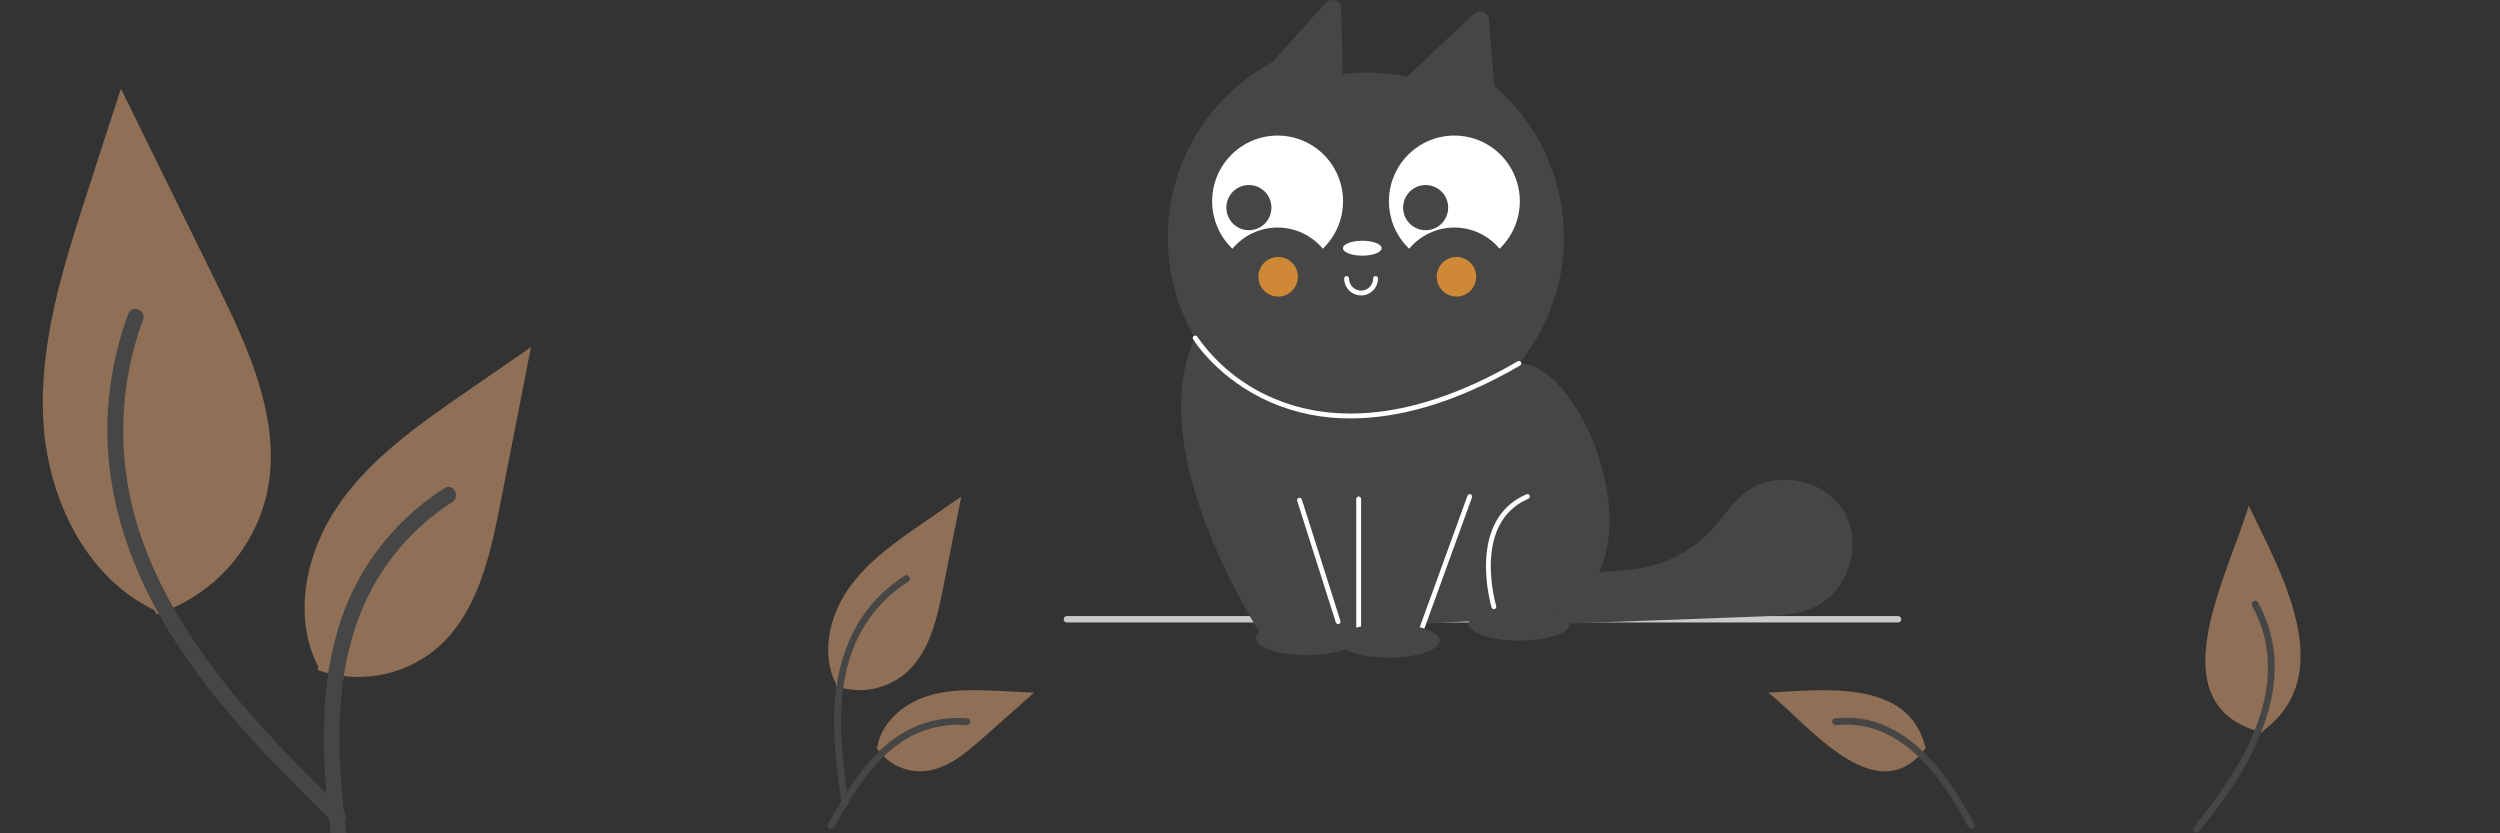 <svg width="141" height="47" viewBox="0 0 141 47" fill="none" xmlns="http://www.w3.org/2000/svg">
<rect x="0" y="0" width="141" height="47" fill="#333333" stroke="none"/>
<g clip-path="url(#clip0_431_740)">
<path d="M8.827 34.641C10.358 34.144 11.734 33.261 12.823 32.076C13.911 30.891 14.676 29.445 15.043 27.876C15.94 23.833 14.06 19.738 12.231 16.015L6.819 5L4.942 10.787C3.593 14.948 2.227 19.222 2.435 23.597C2.642 27.971 4.764 32.537 8.721 34.417" fill="#8F6F55"/>
<path d="M18.802 46.414C15.505 43.139 12.157 39.828 9.683 35.862C7.484 32.34 6.032 28.37 6.054 24.186C6.068 21.968 6.468 19.771 7.237 17.692C7.437 17.15 8.266 17.494 8.067 18.034C6.74 21.634 6.591 25.567 7.642 29.265C8.819 33.371 11.253 36.967 14.032 40.159C15.712 42.09 17.527 43.897 19.342 45.7C19.433 45.775 19.493 45.881 19.509 45.998C19.526 46.114 19.497 46.233 19.429 46.329C19.357 46.423 19.251 46.484 19.133 46.5C19.016 46.516 18.896 46.485 18.801 46.414L18.802 46.414Z" fill="#464646"/>
<path d="M17.917 37.791C19.037 38.184 20.238 38.283 21.405 38.077C22.572 37.87 23.666 37.367 24.58 36.614C26.909 34.651 27.63 31.419 28.215 28.427L29.947 19.576L26.267 22.119C23.62 23.948 20.914 25.835 19.087 28.485C17.259 31.134 16.47 34.748 17.955 37.613" fill="#8F6F55"/>
<path d="M18.994 49.599C18.134 43.48 17.295 36.59 21.127 31.253C22.194 29.771 23.534 28.507 25.076 27.53C25.562 27.221 25.987 28.012 25.502 28.32C22.926 29.97 20.999 32.46 20.046 35.37C19.123 38.163 19.021 41.145 19.235 44.06C19.366 45.846 19.616 47.62 19.866 49.392C19.946 49.959 19.075 50.172 18.994 49.599Z" fill="#464646"/>
<path d="M47.134 38.694C47.789 38.925 48.492 38.983 49.176 38.862C49.86 38.741 50.501 38.446 51.038 38.004C52.406 36.853 52.834 34.956 53.183 33.2L54.215 28.005L52.055 29.497C50.501 30.57 48.913 31.677 47.837 33.232C46.761 34.786 46.292 36.908 47.156 38.59" fill="#8F6F55"/>
<path d="M47.467 45.346C47.195 43.358 46.916 41.346 47.107 39.337C47.276 37.553 47.819 35.811 48.923 34.383C49.51 33.626 50.223 32.977 51.031 32.466C51.242 32.333 51.436 32.668 51.226 32.801C49.827 33.688 48.745 34.997 48.136 36.54C47.464 38.257 47.356 40.127 47.471 41.951C47.542 43.053 47.69 44.148 47.84 45.242C47.852 45.292 47.844 45.344 47.819 45.388C47.794 45.432 47.753 45.466 47.705 45.481C47.656 45.494 47.603 45.487 47.559 45.462C47.514 45.437 47.481 45.395 47.467 45.345L47.467 45.346Z" fill="#464646"/>
<path d="M49.424 42.157C49.705 42.586 50.092 42.934 50.546 43.169C51 43.405 51.507 43.519 52.018 43.5C53.331 43.438 54.425 42.519 55.41 41.646L58.324 39.065L56.396 38.972C55.009 38.906 53.586 38.843 52.265 39.273C50.944 39.702 49.726 40.734 49.484 42.106" fill="#8F6F55"/>
<path d="M46.699 46.488C48.008 44.165 49.526 41.582 52.239 40.757C52.993 40.528 53.784 40.446 54.569 40.516C54.817 40.537 54.755 40.919 54.508 40.898C53.192 40.789 51.879 41.137 50.789 41.885C49.741 42.601 48.924 43.597 48.233 44.652C47.81 45.299 47.431 45.973 47.052 46.646C46.931 46.861 46.576 46.706 46.699 46.488Z" fill="#464646"/>
<path d="M127.614 41.315C121.506 39.799 125.731 32.339 126.826 28.517C128.619 32.248 131.946 38.012 127.647 41.213" fill="#8F6F55"/>
<path d="M124 46.908C126.941 43.402 129.839 38.484 127.353 33.972C127.237 33.752 126.901 33.945 127.017 34.165C129.412 38.529 126.545 43.242 123.728 46.633C123.694 46.669 123.675 46.718 123.675 46.768C123.676 46.818 123.696 46.866 123.731 46.902C123.766 46.937 123.814 46.958 123.864 46.959C123.914 46.96 123.963 46.942 124 46.908L124 46.908Z" fill="#464646"/>
<path d="M108.639 42.157C105.872 45.884 102.018 40.894 99.74 39.065C102.779 38.903 107.635 38.274 108.579 42.106" fill="#8F6F55"/>
<path d="M111.365 46.488C109.801 43.484 107.303 40.087 103.494 40.516C103.247 40.537 103.309 40.919 103.556 40.898C107.173 40.523 109.527 43.786 111.012 46.646C111.133 46.861 111.488 46.706 111.365 46.488Z" fill="#464646"/>
<path d="M107.052 35.108H60.172C60.124 35.108 60.079 35.089 60.045 35.055C60.011 35.021 59.992 34.975 59.992 34.928C59.992 34.88 60.011 34.834 60.045 34.8C60.079 34.766 60.124 34.747 60.172 34.747H107.052C107.1 34.747 107.146 34.766 107.179 34.8C107.213 34.834 107.232 34.88 107.232 34.928C107.232 34.975 107.213 35.021 107.179 35.055C107.146 35.089 107.1 35.108 107.052 35.108Z" fill="#CACACA"/>
<path d="M84.274 4.852L83.966 0.998C83.936 0.916 83.887 0.842 83.822 0.784C83.757 0.726 83.679 0.685 83.594 0.665C83.509 0.645 83.421 0.646 83.337 0.67C83.253 0.693 83.176 0.737 83.113 0.797L79.35 4.334C78.162 4.081 76.939 4.026 75.733 4.171L75.638 0.371C75.612 0.287 75.566 0.21 75.503 0.149C75.44 0.087 75.363 0.043 75.278 0.019C75.194 -0.004 75.104 -0.006 75.019 0.014C74.933 0.035 74.855 0.077 74.79 0.136L71.753 3.511C69.649 4.643 67.962 6.422 66.939 8.586C65.915 10.751 65.61 13.187 66.068 15.538C66.526 17.889 67.723 20.03 69.483 21.649C71.243 23.268 73.473 24.279 75.847 24.533C78.222 24.788 80.615 24.272 82.676 23.063C84.737 21.853 86.357 20.013 87.3 17.812C88.242 15.611 88.457 13.165 87.912 10.833C87.368 8.501 86.093 6.405 84.274 4.852H84.274Z" fill="#464646"/>
<path d="M85.669 20.494C89.779 20.429 94.949 34.897 85.21 34.972C80.171 35.011 71.249 35.997 71.249 35.997C71.249 35.997 64.314 25.555 67.407 19.059L85.669 20.494Z" fill="#464646"/>
<path d="M76.629 28.14V35.636H80.123L82.895 28.003" fill="#464646"/>
<path d="M80.123 35.773H76.629C76.593 35.773 76.558 35.758 76.533 35.733C76.507 35.707 76.493 35.672 76.493 35.636V28.14C76.493 28.104 76.507 28.069 76.533 28.044C76.558 28.018 76.593 28.003 76.629 28.003C76.665 28.003 76.7 28.018 76.725 28.044C76.751 28.069 76.765 28.104 76.765 28.14V35.5H80.027L82.767 27.957C82.779 27.923 82.804 27.895 82.837 27.88C82.87 27.864 82.907 27.863 82.941 27.875C82.975 27.887 83.003 27.913 83.018 27.946C83.033 27.979 83.035 28.016 83.022 28.05L80.251 35.683C80.241 35.709 80.224 35.732 80.201 35.748C80.178 35.764 80.151 35.773 80.123 35.773Z" fill="white"/>
<path d="M85.687 36.133C87.266 36.133 88.547 35.705 88.547 35.177C88.547 34.649 87.266 34.221 85.687 34.221C84.107 34.221 82.826 34.649 82.826 35.177C82.826 35.705 84.107 36.133 85.687 36.133Z" fill="#464646"/>
<path d="M84.257 34.357C84.227 34.357 84.199 34.348 84.176 34.33C84.152 34.313 84.135 34.288 84.126 34.261C84.111 34.212 82.665 29.344 86.092 27.878C86.109 27.871 86.126 27.867 86.144 27.867C86.162 27.866 86.18 27.87 86.197 27.876C86.213 27.883 86.229 27.893 86.241 27.905C86.254 27.918 86.264 27.933 86.272 27.95C86.278 27.966 86.282 27.984 86.282 28.002C86.282 28.02 86.279 28.038 86.272 28.054C86.266 28.071 86.256 28.086 86.243 28.099C86.231 28.112 86.216 28.122 86.199 28.129C82.994 29.5 84.372 34.134 84.387 34.18C84.397 34.215 84.394 34.252 84.377 34.284C84.36 34.316 84.331 34.34 84.297 34.351C84.284 34.355 84.27 34.357 84.257 34.357Z" fill="white"/>
<path d="M89.109 33.108C89.089 33.081 89.076 33.052 89.059 33.023C88.91 33.029 88.761 33.034 88.612 33.04L89.109 33.108Z" fill="#464646"/>
<path d="M103.951 28.777C102.836 26.989 100.107 26.492 98.437 27.773C97.683 28.351 97.175 29.187 96.531 29.886C95.448 31.054 94.003 31.821 92.43 32.063C91.336 32.227 90.178 32.138 89.167 32.59C88.187 33.028 87.448 34.28 87.981 35.186C91.744 35.047 95.506 34.907 99.269 34.768C100.351 34.728 101.472 34.679 102.44 34.191C104.319 33.244 105.067 30.565 103.951 28.777Z" fill="#464646"/>
<path d="M76.174 23.597C74.629 23.612 73.097 23.305 71.676 22.697C68.708 21.404 67.347 19.223 67.291 19.131C67.272 19.1 67.266 19.063 67.275 19.028C67.283 18.993 67.305 18.963 67.336 18.944C67.367 18.925 67.403 18.919 67.438 18.927C67.473 18.936 67.504 18.957 67.523 18.988C68.598 20.52 70.079 21.72 71.798 22.452C74.471 23.611 79.035 24.192 85.601 20.376C85.616 20.367 85.633 20.361 85.651 20.359C85.669 20.356 85.687 20.357 85.704 20.362C85.722 20.366 85.738 20.375 85.752 20.385C85.766 20.396 85.778 20.41 85.787 20.425C85.796 20.441 85.802 20.458 85.805 20.476C85.807 20.494 85.806 20.512 85.801 20.529C85.796 20.547 85.788 20.563 85.778 20.577C85.767 20.592 85.753 20.604 85.737 20.613C81.883 22.853 78.701 23.597 76.174 23.597Z" fill="white"/>
<path d="M76.765 16.663C76.513 16.662 76.27 16.561 76.091 16.382C75.913 16.203 75.812 15.96 75.812 15.706C75.812 15.67 75.826 15.635 75.852 15.61C75.877 15.584 75.912 15.57 75.948 15.57C75.984 15.57 76.019 15.584 76.044 15.61C76.07 15.635 76.084 15.67 76.084 15.706C76.084 15.887 76.156 16.061 76.284 16.189C76.412 16.317 76.585 16.389 76.765 16.389C76.946 16.389 77.119 16.317 77.247 16.189C77.375 16.061 77.446 15.887 77.446 15.706C77.446 15.67 77.461 15.635 77.486 15.61C77.512 15.584 77.546 15.57 77.582 15.57C77.619 15.57 77.653 15.584 77.679 15.61C77.704 15.635 77.719 15.67 77.719 15.706C77.719 15.96 77.618 16.203 77.439 16.382C77.26 16.561 77.018 16.662 76.765 16.663Z" fill="white"/>
<path d="M75.471 35.2C75.442 35.2 75.414 35.191 75.391 35.174C75.368 35.157 75.35 35.132 75.341 35.105L73.162 28.25C73.157 28.233 73.155 28.215 73.156 28.197C73.157 28.179 73.162 28.161 73.171 28.145C73.179 28.129 73.19 28.115 73.204 28.104C73.218 28.092 73.233 28.083 73.251 28.078C73.267 28.072 73.285 28.07 73.303 28.072C73.321 28.073 73.339 28.078 73.355 28.087C73.371 28.095 73.385 28.106 73.396 28.12C73.408 28.134 73.416 28.15 73.422 28.167L75.601 35.022C75.608 35.042 75.609 35.064 75.606 35.085C75.602 35.106 75.594 35.127 75.581 35.144C75.569 35.161 75.552 35.175 75.533 35.185C75.514 35.195 75.493 35.2 75.471 35.2Z" fill="white"/>
<path d="M78.332 37.09C79.911 37.09 81.192 36.662 81.192 36.133C81.192 35.605 79.911 35.177 78.332 35.177C76.752 35.177 75.471 35.605 75.471 36.133C75.471 36.662 76.752 37.09 78.332 37.09Z" fill="#464646"/>
<path d="M73.701 36.953C75.28 36.953 76.561 36.525 76.561 35.997C76.561 35.468 75.28 35.04 73.701 35.04C72.121 35.04 70.84 35.468 70.84 35.997C70.84 36.525 72.121 36.953 73.701 36.953Z" fill="#464646"/>
<path d="M76.833 14.419C77.435 14.419 77.923 14.23 77.923 13.998C77.923 13.766 77.435 13.578 76.833 13.578C76.232 13.578 75.744 13.766 75.744 13.998C75.744 14.23 76.232 14.419 76.833 14.419Z" fill="white"/>
<path d="M69.507 14.029C69.818 13.655 70.208 13.353 70.649 13.147C71.09 12.94 71.57 12.833 72.056 12.833C72.543 12.833 73.023 12.94 73.464 13.147C73.904 13.353 74.294 13.655 74.606 14.029C75.134 13.523 75.501 12.871 75.66 12.156C75.819 11.441 75.763 10.695 75.5 10.012C75.236 9.329 74.776 8.739 74.179 8.318C73.581 7.897 72.872 7.663 72.142 7.646C71.412 7.629 70.693 7.83 70.077 8.223C69.46 8.616 68.974 9.183 68.679 9.853C68.383 10.523 68.293 11.266 68.419 11.988C68.545 12.71 68.881 13.378 69.385 13.908C69.425 13.949 69.465 13.989 69.507 14.029Z" fill="white"/>
<path d="M79.477 14.029C79.788 13.655 80.178 13.353 80.619 13.147C81.06 12.94 81.54 12.833 82.026 12.833C82.513 12.833 82.993 12.94 83.434 13.147C83.874 13.353 84.264 13.655 84.576 14.029C85.105 13.523 85.471 12.871 85.63 12.156C85.79 11.441 85.734 10.695 85.47 10.012C85.206 9.329 84.746 8.739 84.149 8.318C83.551 7.897 82.842 7.663 82.112 7.646C81.382 7.629 80.663 7.83 80.047 8.223C79.43 8.616 78.944 9.183 78.649 9.853C78.354 10.523 78.263 11.266 78.389 11.988C78.515 12.71 78.851 13.378 79.356 13.908C79.395 13.949 79.435 13.989 79.477 14.029Z" fill="white"/>
<path d="M70.438 12.984C71.139 12.984 71.708 12.414 71.708 11.71C71.708 11.006 71.139 10.436 70.438 10.436C69.736 10.436 69.167 11.006 69.167 11.71C69.167 12.414 69.736 12.984 70.438 12.984Z" fill="#464646"/>
<path d="M80.407 12.984C81.109 12.984 81.677 12.414 81.677 11.71C81.677 11.006 81.109 10.436 80.407 10.436C79.706 10.436 79.137 11.006 79.137 11.71C79.137 12.414 79.706 12.984 80.407 12.984Z" fill="#464646"/>
<path d="M82.145 16.726C82.76 16.726 83.258 16.226 83.258 15.609C83.258 14.992 82.76 14.492 82.145 14.492C81.531 14.492 81.032 14.992 81.032 15.609C81.032 16.226 81.531 16.726 82.145 16.726Z" fill="#CF8936"/>
<path d="M72.087 16.726C72.701 16.726 73.2 16.226 73.2 15.609C73.2 14.992 72.701 14.492 72.087 14.492C71.472 14.492 70.974 14.992 70.974 15.609C70.974 16.226 71.472 16.726 72.087 16.726Z" fill="#CF8936"/>
</g>
<defs>
<clipPath id="clip0_431_740">
<rect width="141" height="47" fill="white"/>
</clipPath>
</defs>
</svg>
